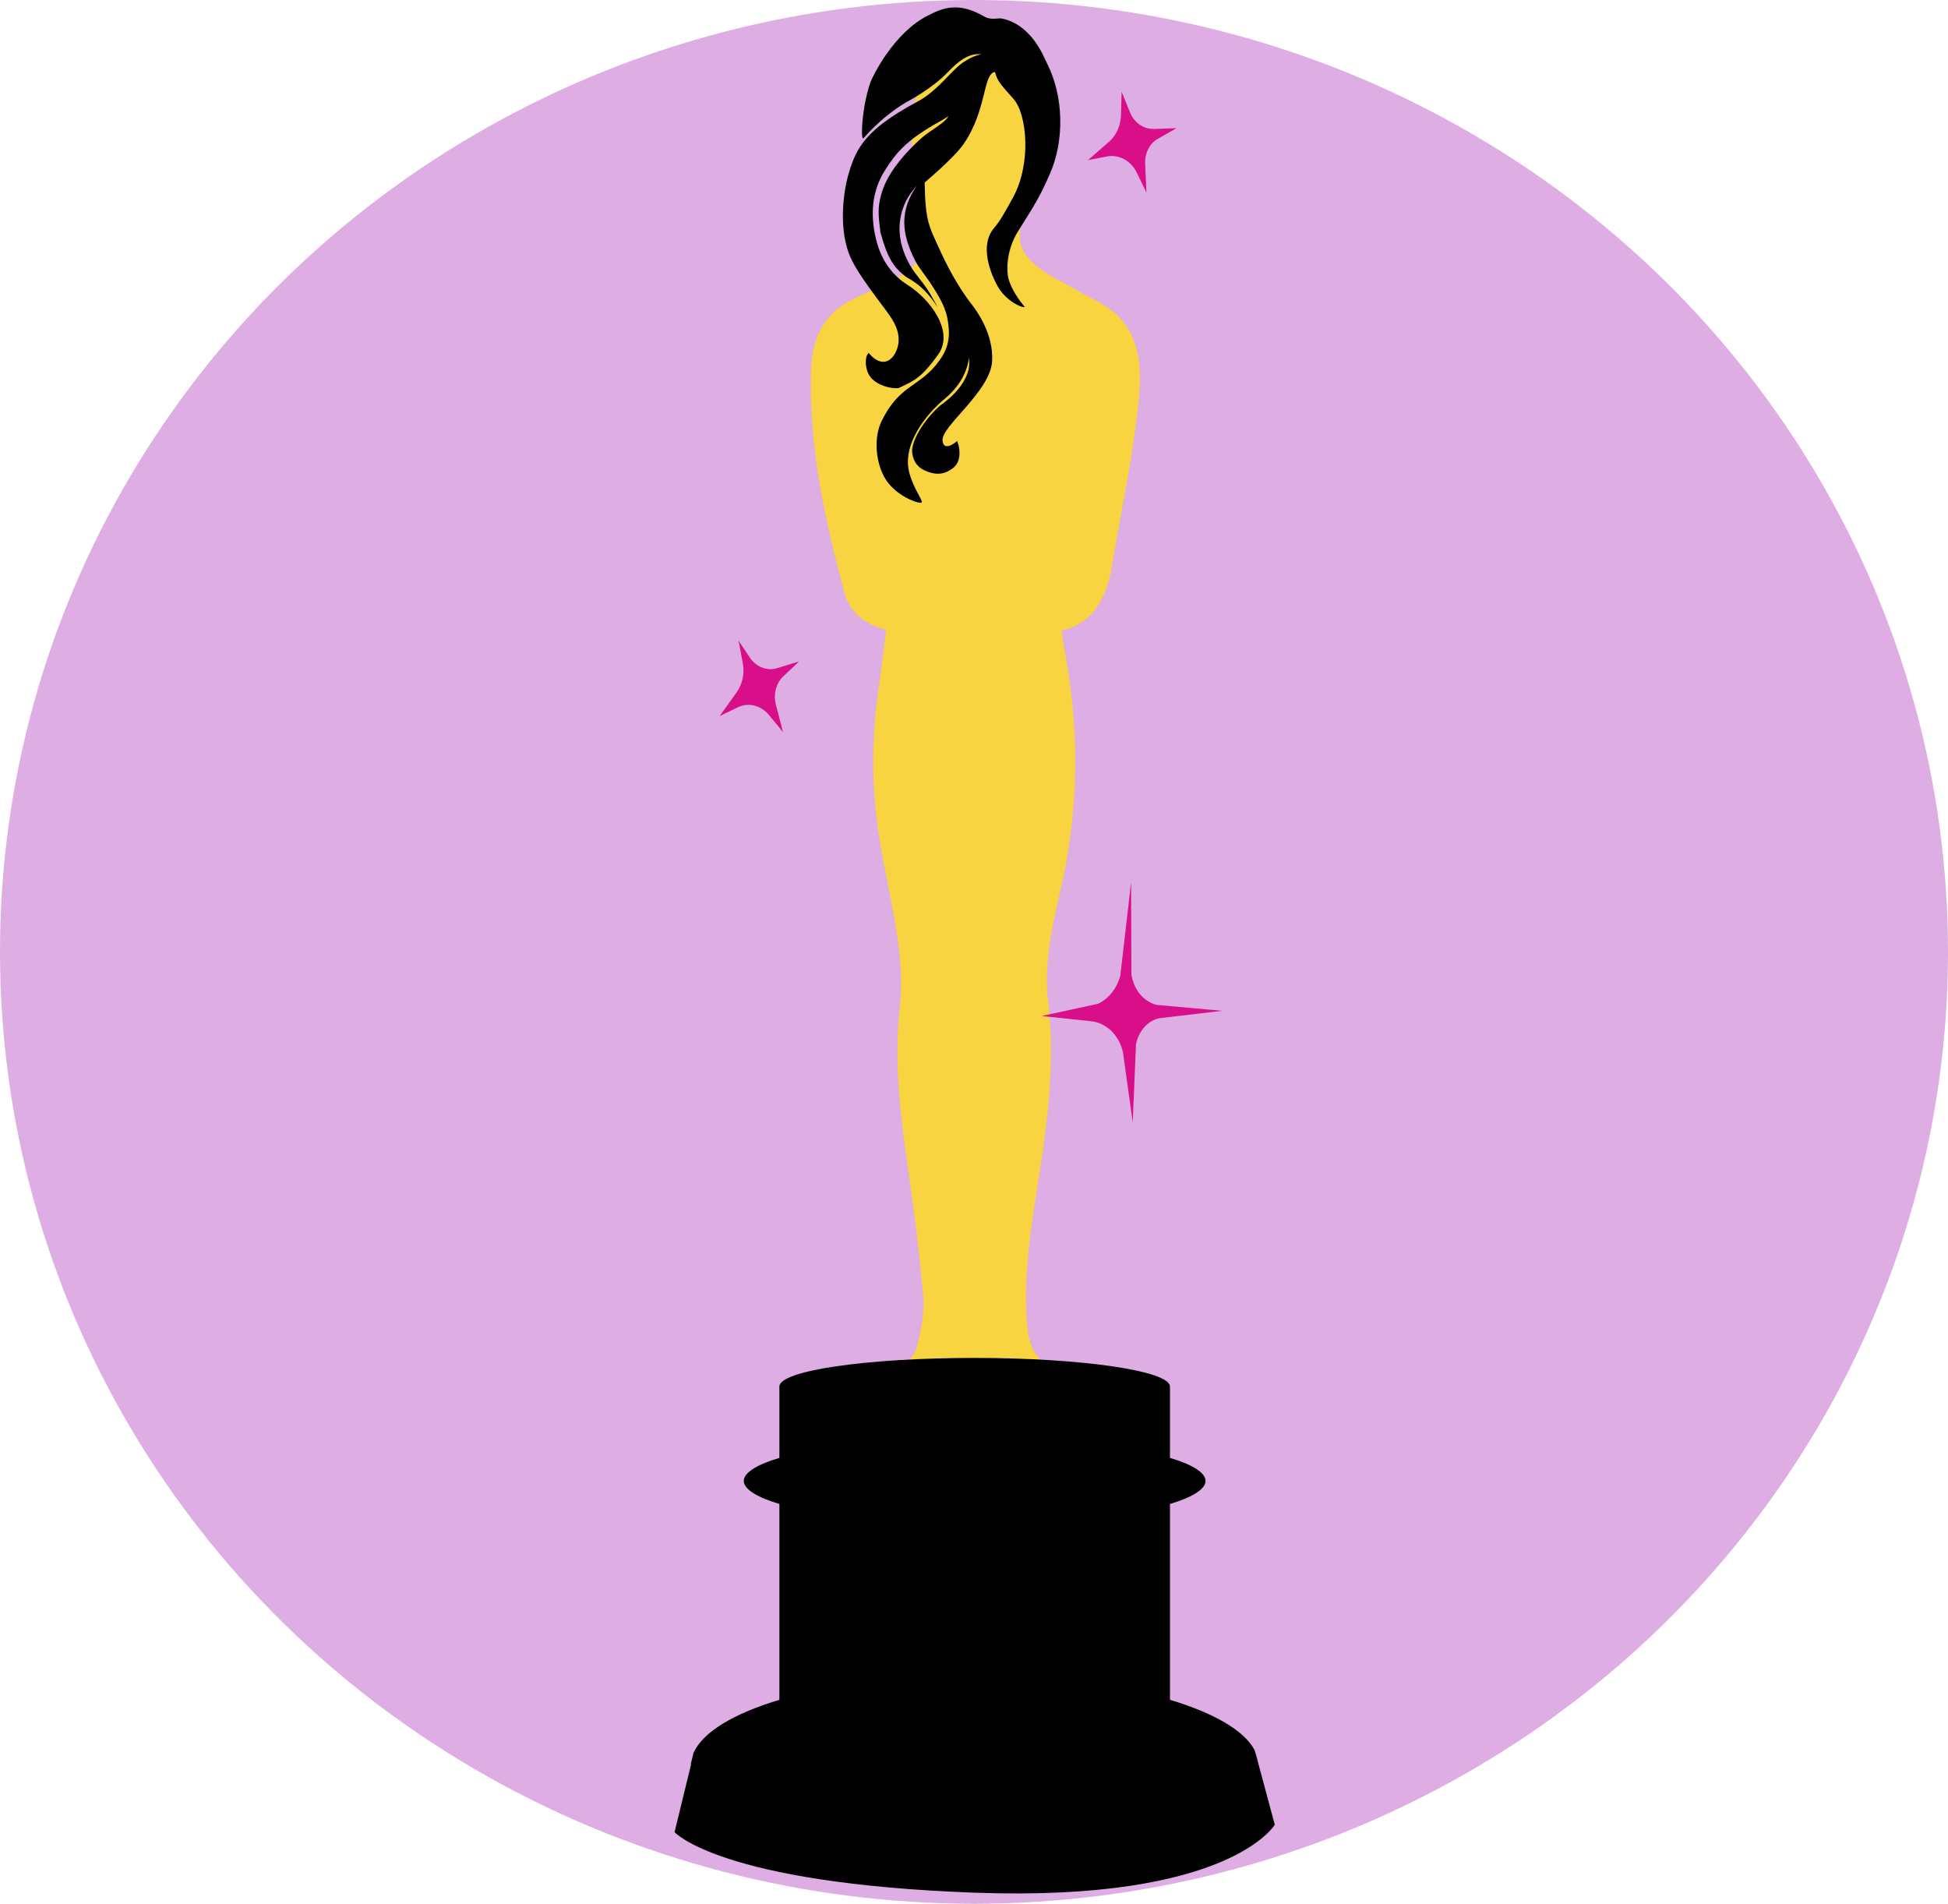 <svg width="218" height="213" viewBox="0 0 218 213" fill="none" xmlns="http://www.w3.org/2000/svg">
<ellipse cx="109" cy="106.5" rx="109" ry="106.5" fill="#DDADE4"/>
<path d="M123.51 154.01C121.83 153.886 120.074 153.719 118.468 153.262C116.055 152.554 115.141 150.85 114.922 148.064C114.484 142.117 115.544 136.38 116.421 130.6C117.372 124.447 118.029 118.335 117.298 112.098C116.712 107.316 117.992 102.784 118.98 98.211C120.805 89.602 120.734 80.953 119.052 72.347C118.943 71.808 118.906 71.224 118.797 70.558C122.231 69.769 123.804 67.066 124.424 63.407C125.447 57.213 126.8 51.1 127.42 44.863C127.786 41.371 127.64 37.419 124.644 34.925C123.473 33.927 122.048 33.388 120.734 32.598C119.052 31.599 117.189 30.849 115.727 29.52C113.79 27.774 113.827 26.319 114.667 23.656C115.946 19.749 116.421 15.633 115.544 11.515C114.739 7.524 111.414 5.695 108.015 6.11C104.433 6.567 102.094 9.687 102.059 13.761C102.022 17.546 102.205 21.247 103.813 24.697C104.653 26.527 103.191 29.436 100.925 30.767C99.281 31.724 97.527 32.514 95.81 33.303C92.483 34.801 90.875 37.419 90.766 41.453C90.509 50.019 92.3 58.169 94.493 66.276C95.15 68.73 96.941 69.853 99.172 70.476C98.915 72.555 98.66 74.634 98.367 76.713C97.527 82.327 97.49 87.94 98.367 93.553C98.989 97.461 99.938 101.328 100.486 105.277C100.817 107.689 100.962 110.185 100.706 112.597C100.012 118.668 100.743 124.572 101.583 130.558C102.314 135.424 102.899 140.329 103.337 145.237C103.484 146.941 103.045 148.729 102.679 150.393C102.314 152.097 101.034 152.969 99.646 153.262C97.344 153.759 94.968 154.219 92.629 154.385C90.62 154.509 89.267 155.508 88.353 157.378C88.281 157.502 88.207 157.627 88.17 157.753H130.088C128.663 154.8 126.178 154.219 123.51 154.01Z" fill="#F8D440"/>
<path d="M140.87 197.502C140.724 196.921 140.577 196.337 140.394 195.798C139.225 193.595 135.789 191.64 130.93 190.185V168.272C133.45 167.522 134.912 166.608 134.912 165.694C134.912 164.78 133.45 163.864 130.93 163.116V155.133C130.93 153.387 121.136 151.931 109.075 151.931C97.015 151.931 87.221 153.344 87.221 155.133V163.116C84.699 163.864 83.237 164.78 83.237 165.694C83.237 166.608 84.699 167.522 87.221 168.272V190.185C82.105 191.722 78.632 193.801 77.61 196.131L77.316 197.336C77.316 197.378 77.316 197.46 77.316 197.502L75.49 204.986C75.49 204.986 80.532 210.726 109.075 211.764C137.617 212.805 142.661 204.156 142.661 204.156L140.87 197.502Z" fill="black"/>
<path d="M125.521 10.268L125.447 12.889C125.412 14.051 124.936 15.134 124.132 15.84L121.756 17.919L123.876 17.504C125.192 17.253 126.544 17.961 127.203 19.292L128.297 21.537L128.152 18.294C128.115 17.129 128.663 16.006 129.614 15.507L131.659 14.344L129.139 14.426C127.969 14.468 126.909 13.721 126.435 12.514L125.521 10.268Z" fill="#D80F88"/>
<path d="M126.58 98.708L125.375 109.145C125.009 110.558 124.095 111.723 122.89 112.306L116.566 113.678L122.085 114.259C123.804 114.425 125.229 115.799 125.666 117.711L126.763 125.57L127.129 116.837C127.42 115.382 128.408 114.219 129.723 113.926L136.777 113.096L129.431 112.431C127.969 112.056 126.872 110.725 126.617 109.021L126.58 98.708Z" fill="#D80F88"/>
<path d="M82.652 71.681L83.128 74.219C83.348 75.34 83.091 76.547 82.434 77.461L80.532 80.124L82.506 79.167C83.748 78.541 85.174 78.916 86.088 80.039L87.624 81.91L86.819 78.792C86.527 77.67 86.856 76.423 87.659 75.673L89.414 74.011L86.964 74.759C85.833 75.091 84.625 74.634 83.931 73.594L82.652 71.681Z" fill="#D80F88"/>
<path d="M117.517 19.396C119.114 15.749 119.057 10.819 117.193 7.133C116.821 6.399 115.474 2.718 112.054 2.064C111.754 2.006 110.877 2.272 110.189 1.871C107.154 0.096 105.402 0.956 103.829 1.746C100.019 3.661 97.618 8.587 97.392 9.255C96.5 11.87 96.284 15.407 96.591 15.5C96.661 15.523 98.295 13.308 101.431 11.429C101.431 11.429 104.256 9.987 106.106 8.036C107.134 6.976 108.388 5.858 109.876 6.084C109.654 6.077 108.351 6.344 106.982 7.644C105.835 8.735 104.472 10.439 102.629 11.391C99.457 13.093 97.624 14.54 96.523 16.035C95.617 17.262 95.217 18.551 94.876 19.765C94.612 20.703 93.712 24.988 95.02 28.411C95.429 29.485 96.15 30.745 98.853 34.331C99.732 35.498 100.694 36.738 100.556 38.296C100.498 38.946 100.157 39.82 99.582 40.233C98.392 41.085 97.229 39.494 97.229 39.494C96.747 39.818 96.741 41.402 97.472 42.261C98.217 43.133 99.714 43.514 100.546 43.423C102.277 42.624 103.123 42.281 104.987 39.674C106.852 37.069 104.041 33.434 101.573 31.881C99.106 30.328 98.349 28.025 98.034 26.761C97.348 23.905 97.6 21.282 99.086 18.977C100.28 17.124 101.324 15.822 104.597 13.912C105.196 13.592 105.703 13.29 106.131 13.009C106.074 13.12 105.931 13.357 105.458 13.743C104.048 14.835 103.654 14.797 101.851 16.674C100.047 18.549 99.022 20.233 98.608 21.782C98.194 23.33 98.3 24.096 98.53 26.008C99.284 28.677 99.864 29.831 101.402 30.98C101.746 31.238 103.309 31.835 104.877 34.313C104.9 34.298 104.48 33.552 104.466 33.528C103.477 31.648 102.537 30.936 101.787 29.581C100.634 27.506 100.22 25.132 101.266 22.76C101.596 22.012 102.174 21.231 102.607 20.763C100.649 23.579 100.877 26.126 102.399 29.128C102.917 30.151 103.541 30.677 104.709 32.589C105.917 34.566 106.051 35.447 106.17 36.745C106.391 39.163 104.964 40.459 104.719 40.874C102.627 43.359 100.626 43.173 98.689 47.053C97.758 48.921 97.991 51.546 98.933 53.323C100.101 55.522 102.973 56.452 103.138 56.217C103.302 55.984 102.302 54.808 101.787 52.997C100.873 49.791 103.605 46.363 105.734 44.61C108.344 42.46 108.423 40.033 108.423 40.033C108.771 41.974 107.22 43.971 105.246 45.343C103.105 47.231 101.939 49.587 102.082 50.659C102.226 51.728 102.755 52.365 103.689 52.729C104.622 53.095 105.582 53.206 106.669 52.356C107.758 51.508 107.325 49.733 107.097 49.339C107.576 48.935 105.61 50.885 105.479 49.276C105.347 47.668 110.832 43.803 111.027 40.417C111.198 37.388 109.357 34.841 108.672 33.962C107.708 32.724 106.422 30.703 105.242 28.105C103.932 25.261 103.562 24.775 103.477 20.439C103.484 20.382 106.712 17.75 107.861 16.077C110.451 12.296 110.006 8.194 111.35 8.056C111.63 9.099 111.923 9.374 113.428 11.076C114.935 12.778 115.441 18.285 113.38 22.07C112.439 23.798 111.886 24.773 111.27 25.48C109.25 27.801 111.49 31.739 111.608 31.957C112.579 33.741 114.5 34.517 114.679 34.331C114.679 34.331 113.294 32.815 112.841 31.111C112.664 30.45 112.532 28.103 113.947 25.849C115.898 22.744 116.394 21.968 117.517 19.396Z" fill="black"/>
</svg>
